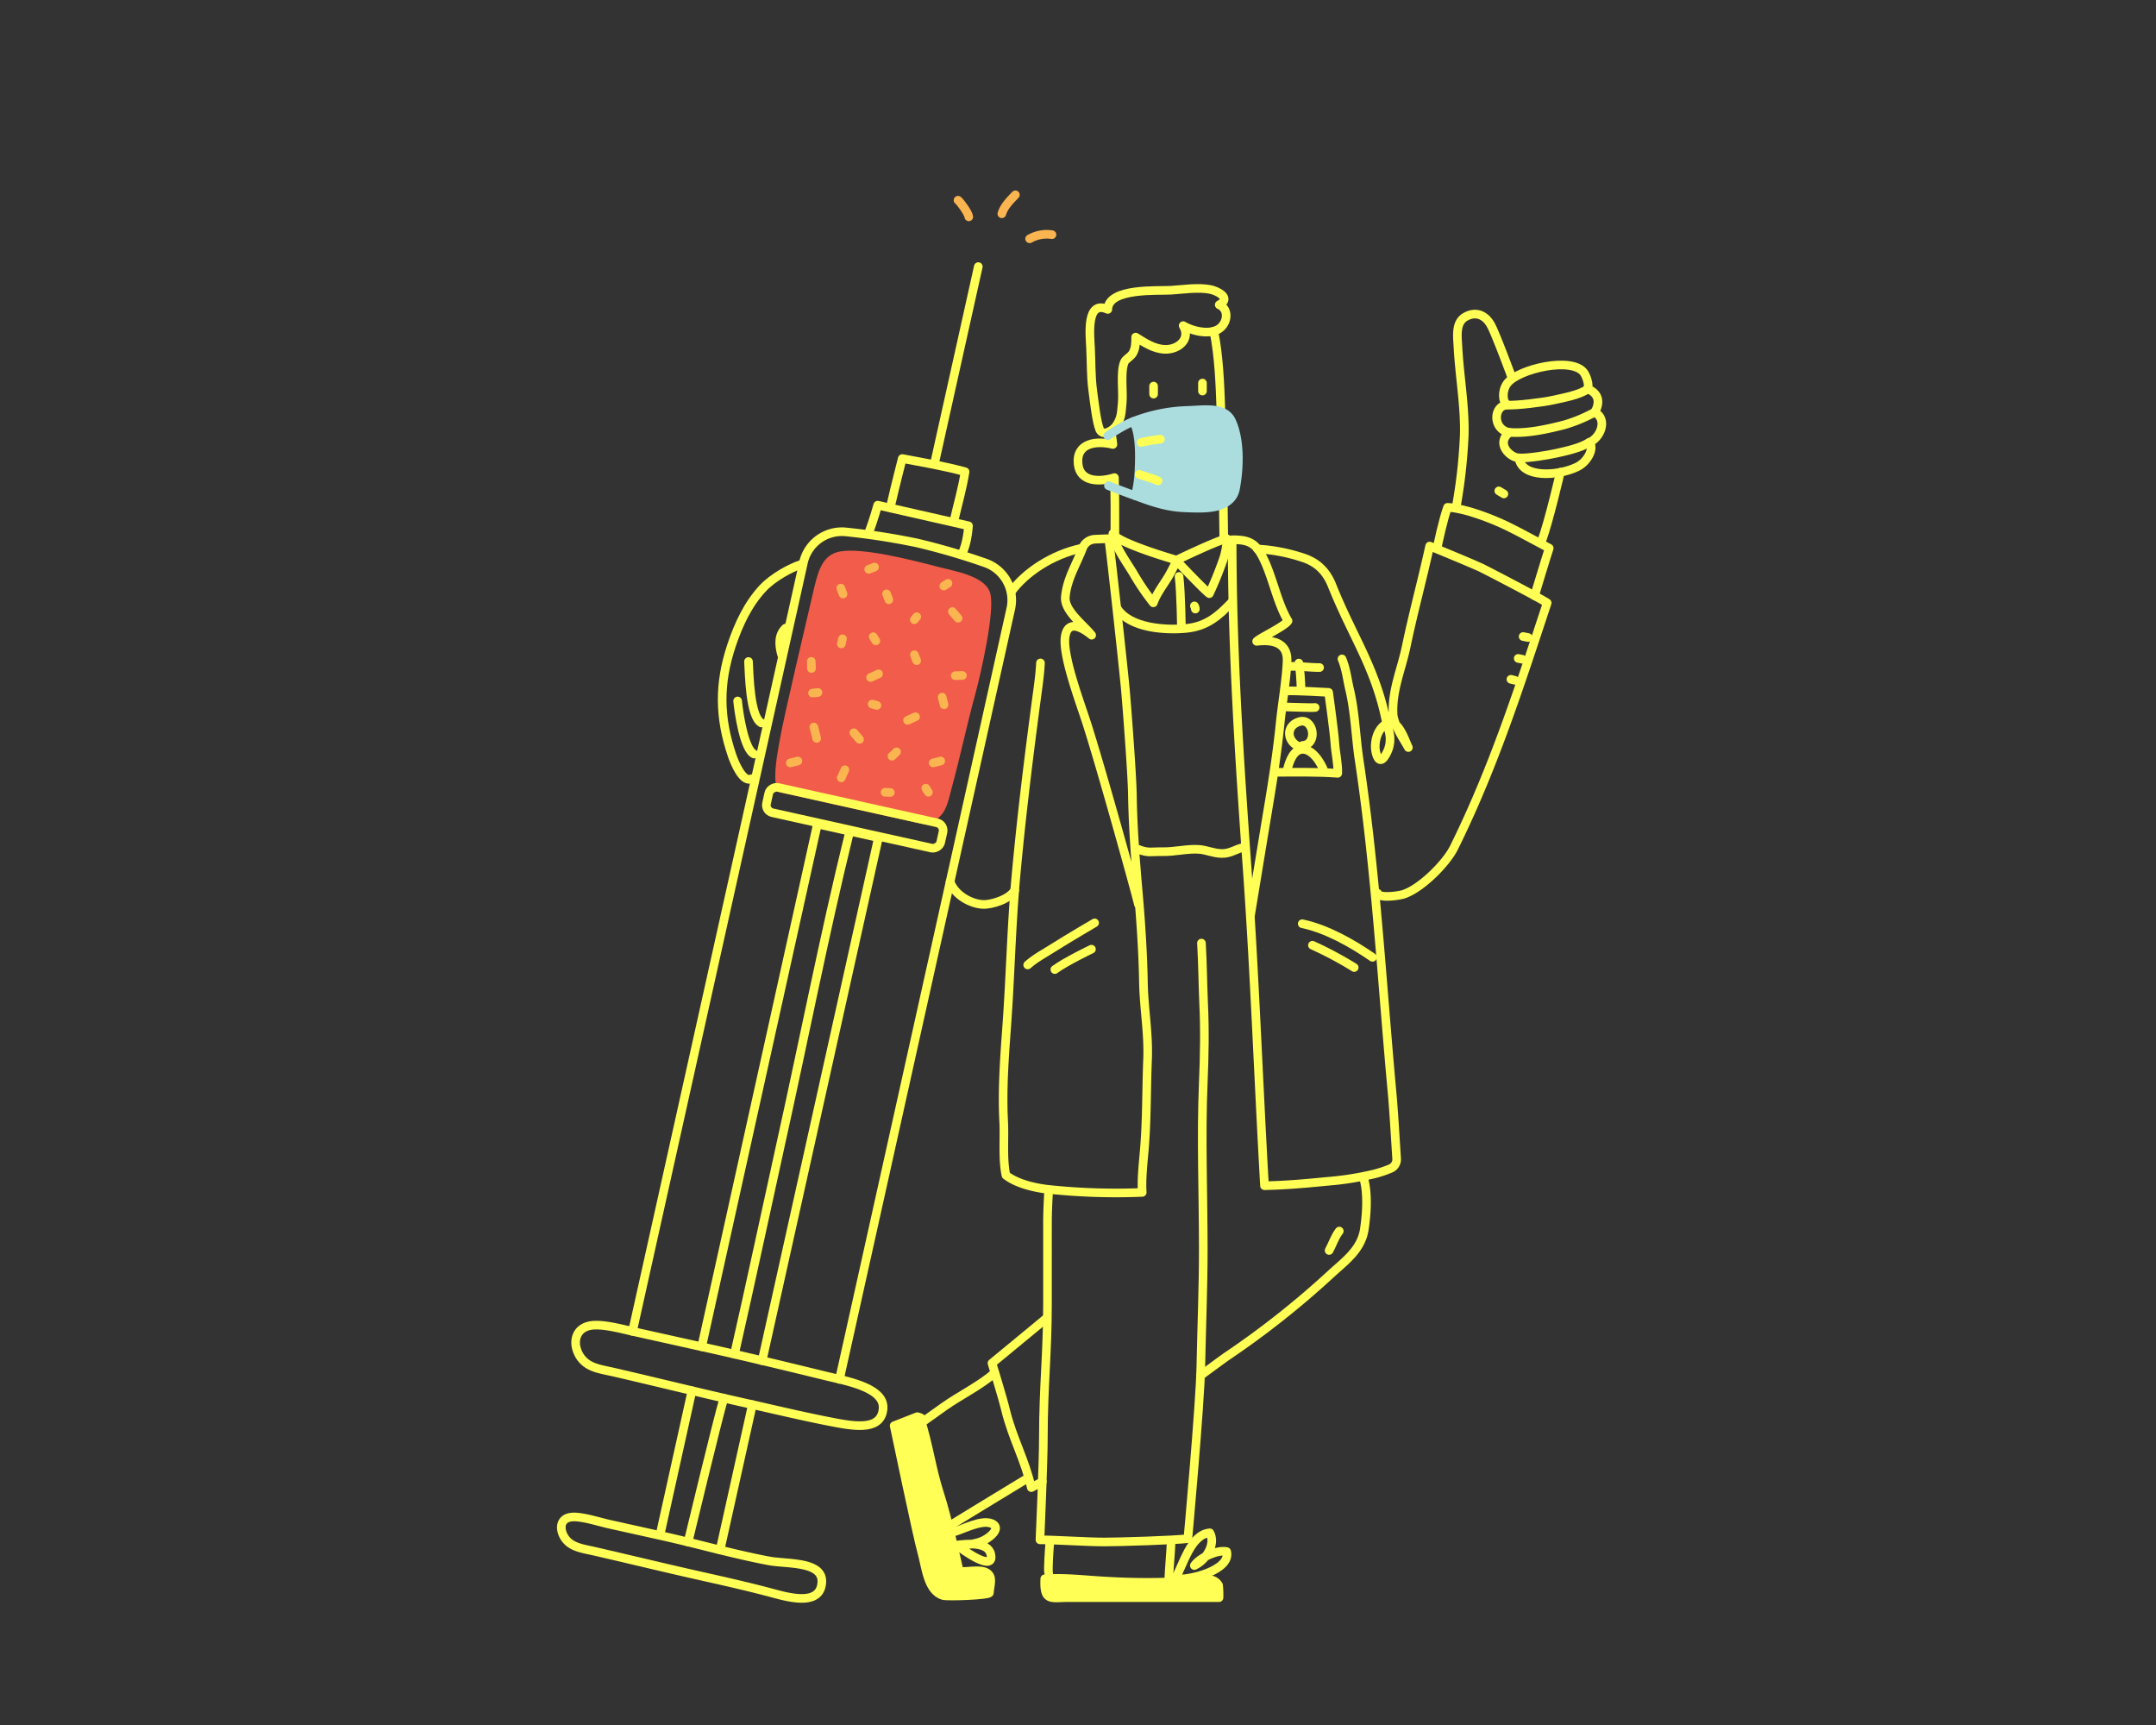 <svg xmlns="http://www.w3.org/2000/svg" viewBox="0 0 1000 800"><rect x="0" y="0" width="1000" height="800" fill="#333333" stroke="none"/><defs><style>.cls-1{fill:#f15d4a;stroke:#f15d4a;}.cls-1,.cls-2,.cls-3,.cls-4,.cls-5,.cls-6{stroke-linecap:round;stroke-linejoin:round;stroke-width:4px;}.cls-2,.cls-4,.cls-6{fill:none;}.cls-2,.cls-3{stroke:#FF57;}.cls-3{fill:#FF57;}.cls-4{stroke:#fab550;}.cls-5{fill:#abdddf;}.cls-5,.cls-6{stroke:#abdddf;}</style></defs><g id="Layer_2" data-name="Layer 2"><path class="cls-1" d="M362.28,365.5c-1.84-5.66.44-16.62,1.45-22.47,1.66-9.67,12.18-54.17,15.08-66.69,2.44-10.52,4-17.46,11.38-18.65,9.84-1.61,31.05,3.6,44.58,7.18,6.52,1.73,20.81,4,22.61,10.84,2,7.51-4.11,35.25-6.9,45.5-4,14.54-6.94,28.81-10.89,43.32-2,7.41-2.71,14.59-11.47,15.6Z"/><path class="cls-2" d="M515.81,203l.38,3.12c-7.52-1.86-17.23-.8-16.13,9.17.93,8.46,10.17,8.29,16.84,6.21.25,8.67.27,17.34.21,26"/><path class="cls-2" d="M566.3,190.92c-.43-12.46-.92-25.63-3.28-37.35"/><path class="cls-2" d="M567.62,250s-.09-7.28-.23-16.32"/><line class="cls-2" x1="535.06" y1="182.78" x2="535.06" y2="179.06"/><path class="cls-2" d="M510.1,199.29c-1.45-3.14-2.6-13.2-3.28-18.36-.85-6.32-.68-13.09-1-19.43s-2.09-22.58,8-18c.17-10.18,23.46-8.51,29.45-8.91,5.65-.38,12.31-1.42,17.94-.38,3.27.6,10.2,4,4.29,7.14,3.79,1.68,4,6.17,1.89,9.21-3.95,5.82-14.27,3.1-18.61.45,3.74,6.35-2.38,11.26-8.55,11-5.1-.21-9.37-3.13-13.49-5.68,0,2.57,0,5.27-1.38,7.55-1.1,1.77-3.27,2.54-3.92,4.2-1.86,4.82-.42,13.56-.94,18.84-.43,4.36-.29,6.94-2.84,10.61C516,199.82,511.56,202.44,510.1,199.29Z"/><path class="cls-2" d="M569.07,249.86c-3.37.26-23.38,9.91-23.38,9.91s-27.41-7.89-29.52-12.28c.86,5.73,6.38,13.28,9.46,18.36a109.81,109.81,0,0,0,9.31,13.72c1.42-4.24,5.06-8.86,7.28-12.7,1.67-2.9,3.49-6.82,3.49-6.82s12.94,13.71,15.21,15.26a164.58,164.58,0,0,0,6.32-15.53A30.69,30.69,0,0,0,569.07,249.86Z"/><path class="cls-2" d="M518.06,282c5.84,9.54,23.09,10.37,32.35,9.41,9.49-1,14.92-5.87,21-12.24"/><path class="cls-2" d="M546.87,267.33c.9,7.43,1.09,24.11,1.09,24.11"/><path class="cls-2" d="M554.43,282.45A3.33,3.33,0,0,0,554,281"/><path class="cls-2" d="M622.44,305.59c1.92,4.52,2.41,9.39,3.52,14.08,2.54,10.63,2.81,22,4.43,32.77C638.16,404,641,456.19,645.79,508.05c.58,6.27,1.56,22.47,2,29.34A4.58,4.58,0,0,1,645,541.9a52.08,52.08,0,0,1-7.63,2.55,140.27,140.27,0,0,1-21.87,3.44c-9.37.91-18.42,1.78-29,2-2.8-48.87-4.53-97.65-8-146.52-3.64-50.95-7-102-7-153.06,8.74,0,11.81,1.75,16.19,12.59,3.23,8,5.39,17.84,9.72,25.06-1.45,2.47-13.15,7.92-14.54,9.47,10.14-1.2,14.4,2.51,14.1,9.27-.39,9-2.29,19.65-3.19,28.58-1.22,12-3.12,24.81-5.11,36.73-2.79,16.75-8.76,53.14-8.76,53.14"/><path class="cls-2" d="M583.24,254.61a80.52,80.52,0,0,1,20.54,3.86c6.27,1.92,11.08,5.61,14.07,13.1,9.69,24.21,20.14,37.82,25.27,63.78.41,2.1,3.92,8.2-.9,15.49-2.84,4.28-4.27-1.78-4.34-4.17-.12-4.14,1.47-9.13,5.46-11.17,5-2.55,8.17,7.46,9.89,11.18-2.32-4.22-6.86-10.67-7.09-15.64-.5-11,3.86-20.54,6.05-31,3.44-16.45,7.33-30.44,10.92-46.8,0,0,20.91,8.55,24.51,10.37,6.26,3.15,28,14.53,30,16-12.84,38.89-25.06,76.9-43.31,113.66-3.48,7-15.17,18.93-23.54,21.53a32,32,0,0,1-8,.92c-1.79-.09-5-.61-3.79-1.46"/><path class="cls-2" d="M596.71,320.45c3.39-.28,19.54.65,19.54.65s2.58,18.57,2.88,23.48c.29,4.63,1.51,9.49,1.35,14.06-9.36-.7-19.47-.49-28.67-.47"/><path class="cls-2" d="M597.41,309.12c4.82-.37,9.7.5,14.64.47"/><path class="cls-2" d="M603.44,319.51c0-2.6-.53-10.7-1-12"/><path class="cls-2" d="M597.05,357.05c1-4.24,3-9.51,7.19-9.52,5.76,0,9.78,9.38,9.86,10.15"/><path class="cls-2" d="M602.71,346.31c-5.66-2.11-6.7-9.49-.23-11.59,6.85-2.23,9,10.62,1.65,11"/><path class="cls-2" d="M604,428.39c11.41,2.41,23,9,32.59,15.59"/><path class="cls-2" d="M608.74,438.37a168.64,168.64,0,0,1,19.37,10.33"/><path class="cls-2" d="M507.71,428s-13,7.62-18.76,11.3c-4,2.58-8.72,5-12.28,8.21"/><path class="cls-2" d="M506.25,440.2s-12.14,5.81-17,9.45"/><path class="cls-2" d="M482.59,307.44c-.25,5.45-1.1,11.1-1.83,16.53-3.66,27.47-7,54.5-9.53,82.13-2.12,23-2.59,46.26-4.26,69.38-1.08,14.82-2.21,29.7-1.45,44.55.42,8-.57,17.27,1.05,25,5.09,4,13.81,6,20.38,6.64A297.6,297.6,0,0,0,529.79,553c-.43-6.16.48-13.88,1-20.19,1.16-13.85.91-27.64,1.48-41.61.48-12-1.71-23.6-1.92-35.58C530.11,442,529.18,428,528,414.29c-1.36-15.31-2.54-30.63-2.78-46-.15-9.41-2.65-42.33-3.35-49.62-1.23-12.72-6.3-59-7.61-68.85,0,0-3.34.11-6.49.26a6.38,6.38,0,0,0-5.64,4.11c-2.92,7.67-7.24,14.25-8,22.63-.6,6.4,8.22,12.77,12.21,17.76-4-3.27-11-7.66-12.29.72s6.44,29.2,9.58,38.79c6.69,20.45,23.14,80,24.41,85.38"/><path class="cls-2" d="M501.85,254.22c-14,2.9-26.39,11.47-32.58,19.89"/><path class="cls-2" d="M470.66,412.81c-2.15,4.09-10.65,6.89-14.94,6.63-5.23-.32-12.68-4-15.05-10.5"/><path class="cls-2" d="M666.79,253.11s2.52-12.25,4.63-17.83c8.13.46,20.29,5.18,27.55,8.67,5.81,2.79,14,7.37,19.59,10.27-1.61,4.86-6.78,22.06-6.78,22.06"/><path class="cls-2" d="M675.41,235.21a246.2,246.2,0,0,0,3.74-33.37c.37-13.52-2.21-27.4-2.92-40.92-.27-5.12-1.24-11.47,3.67-14.1s9.15-.54,11.63,4c2.37,4.32,9.7,24.26,9.7,24.26"/><path class="cls-2" d="M704.51,212.35c-3.83,0-11.1-6.52-4.39-11.83-8.12-1.32-7.45-12.64-1-12.68-2.4-1.56-2.49-6.84,0-10.09,5.12-6.68,30.28-12.57,35.65-4.78,1.06,1.67,2.43,5.29,1.65,7.41,5.62,2.22,5.62,6.82,3.26,10.79,6.33,3.43,2.47,12.11-2.57,14,2.57,2.35-.57,9-5.65,11.4C722.13,221,705.66,221.66,704.51,212.35Z"/><path class="cls-2" d="M723.71,219s-5.36,23.2-8.73,32.17"/><path class="cls-2" d="M699.11,187.84c4,.32,16.92-1.31,20.84-2.21,4.54-1,13-2.5,16.46-5.25"/><path class="cls-2" d="M700.12,200.52c8.24.62,17.73-1.51,25.66-3.56a71,71,0,0,0,13.89-5.79"/><path class="cls-2" d="M695.18,227.66c.76.49,1.6,1,2.36,1.41"/><line class="cls-2" x1="706.46" y1="295.2" x2="708.82" y2="295.67"/><line class="cls-2" x1="704.17" y1="305.35" x2="706.02" y2="305.72"/><line class="cls-2" x1="700.79" y1="315.04" x2="702.68" y2="315.51"/><path class="cls-2" d="M528,393.89c4.54,1.85,6,1,11.36,1.09,5.5.11,11.61-1.5,16.95-1.05,3.39.29,6.44,1.76,10.16,1.89,4.26.15,6.84-2.2,10.62-2.89"/><path class="cls-2" d="M557.26,437.37c.54,8.78.62,19.07,1,27.81.6,12.19.37,24.58-.15,36.79-1.08,25.62,0,51.74,0,77.49,0,18.14-.79,36.28-1.14,54.42-.32,17.37-6,79.69-6,79.69-6.26.77-31.65,1.55-38.61,1.55-8.35,0-22.66-1-30-1,0,0,1.6-35.83,1.58-47.63,0-23.18,1.91-38.71,1.91-61.86V565.71c0-4.33.47-12.52.47-12.52"/><path class="cls-2" d="M632.36,546c2.2,6.89,1.53,16.9.46,24-1.45,9.7-9,14.82-16,21.3A406.64,406.64,0,0,1,569.07,629c-2.24,1.54-12.14,8.87-12.14,8.87"/><path class="cls-2" d="M621.19,570.93c-2.11,2.73-3.09,6-4.72,9"/><path class="cls-2" d="M485,611.66l-24.9,20.54s5,16.16,6.35,21.88c3.24,13.14,8.85,22.61,11.89,35.82l5.12-2.73"/><path class="cls-2" d="M461.38,636.69c-6.58,5.77-16,10.41-23.36,15.55-2.4,1.67-9.23,6.59-9.23,6.59"/><path class="cls-2" d="M475.51,686.23c-3.4,2-34.79,21.2-34.79,21.2"/><path class="cls-3" d="M425.48,657l-10.75,4.2s10.87,52,12.75,58.47c1.95,6.73,2.65,18.14,10,20.3,1.9.56,21.41-.05,21.45-1.33.14-3.58,2-7.55-1.58-9.39-3.3-1.7-8.91,0-12.46-.58,0,0-5.32-24.57-9-35.8s-5.29-23.5-9-34.84C427.4,657.72,427.82,657.67,425.48,657Z"/><path class="cls-2" d="M442.48,710.43c4.76-1.42,12.85-5.8,17.5-3.86,3.95,1.65.67,5.13-2.26,7-3.86,2.53-9.42,3-13.89,3,4.12-.54,14.35-1.78,15.71,4.21,2,8.84-13.41-2.2-15.71-4.21"/><path class="cls-3" d="M565.4,740.94a36.78,36.78,0,0,0-.21-5.75c-2.8-4.78-10.28-2.15-14.66-1.87a323.12,323.12,0,0,1-36.56,0c-10-.48-19.28-1.79-29.38-1.14-.5,10.63,2.78,8.77,10.68,8.76H565.4Z"/><path class="cls-2" d="M486.41,729.63c-.49-1.35.35-12.8.53-14.25"/><path class="cls-2" d="M542.15,731.52c0-1.89,1-13.78,1-15.67"/><path class="cls-2" d="M545,732.23c3.92-6.51,7.19-20.62,16.15-21.36,3,5.53-2.07,12.85-7.19,15.18,2.58-3.74,10.72-7.45,15-6.47C571.12,728.18,551.44,733.1,545,732.23Z"/><path class="cls-2" d="M371.35,261.84c-4.4,1.42-12.77,5.81-17.63,11.07-6.91,7.46-11.21,16.82-14.39,26.32-5.95,17.75-5.8,33.57.28,51.29,1,2.93,4.93,12.79,9,10.61"/><path class="cls-2" d="M342.13,325.08c.51,5.33,3,22.6,7.64,24.62"/><path class="cls-2" d="M347.17,306.79c.35,5.84.63,25.73,6,28.51"/><path class="cls-2" d="M364.38,291.29c-3.42,3.17-3.13,7.83-1.86,12.33"/><path class="cls-2" d="M293.38,617.44,372.66,260.9a18.26,18.26,0,0,1,19.52-14.23,319.39,319.39,0,0,1,33.18,5.14,311,311,0,0,1,31.81,9.31,18.28,18.28,0,0,1,11.66,21.16L389.36,639.69"/><path class="cls-2" d="M402.92,247.08c2.26-5.75,4.18-12.8,4.18-12.8l42.1,9.56s-.39,8.08-3.13,13.28"/><path class="cls-2" d="M413.43,233.28c1.51-6.75,5.06-20.62,5.06-20.62,9.34,1.78,19.84,3.53,29.14,6.13-1.39,8.29-3.25,14.54-5.11,22.57"/><line class="cls-2" x1="433.66" y1="214.02" x2="453.76" y2="123.64"/><line class="cls-2" x1="348.97" y1="651.42" x2="333.99" y2="718.82"/><polyline class="cls-2" points="325.46 624.57 379.13 382.16 407.44 388.45 353.5 631.05"/><line class="cls-2" x1="306.18" y1="711.65" x2="320.95" y2="644.96"/><path class="cls-2" d="M272,632.22c3.47,2.53,8.12,3.1,12.86,4.19,20.11,4.64,40.14,9.64,60.28,14.14,13.81,3.09,27.2,6.33,41.06,9,10.94,2.14,22.49,3.75,23.39-6.18.88-9.75-16.75-12.83-26.26-15.16-19.69-4.8-39.71-9.65-59.52-14q-15.11-3.36-30.21-6.72c-5.31-1.2-14.27-3.63-19.6-2.75-6.57,1.08-8.28,6.89-6.13,12.09A12.15,12.15,0,0,0,272,632.22Z"/><path class="cls-2" d="M265,716.15c2.94,1.84,6.78,2.38,10.71,3.28,16.68,3.82,33.31,7.89,50,11.62,11.45,2.55,22.78,5.13,34.08,8.19,8.91,2.41,20.77,4.66,21.39-5.41.61-9.88-16.51-8.43-24.48-9.94-16.51-3.11-33-7.88-49.38-11.53q-12.53-2.79-25.05-5.57c-4.41-1-12.71-3.66-17.06-3.23-5.37.52-5.72,5.15-3.79,8.77A9.93,9.93,0,0,0,265,716.15Z"/><rect class="cls-2" x="390.42" y="337.84" width="12" height="82.77" rx="3.59" transform="translate(-59.8 683.88) rotate(-77.46)"/><path class="cls-2" d="M335.74,648.42c-2.86,9.54-16.6,66.71-16.6,66.71"/><path class="cls-2" d="M393.62,387.63c-11.14,45.2-21.28,97-31.36,142.31-4.39,19.74-15,69.31-21.6,98.1"/><line class="cls-4" x1="377.47" y1="337.17" x2="378.79" y2="342.45"/><line class="cls-4" x1="403.79" y1="314.19" x2="407.49" y2="312.52"/><line class="cls-4" x1="390.76" y1="296.25" x2="390.23" y2="298.62"/><line class="cls-4" x1="389.97" y1="272.75" x2="391.02" y2="275.48"/><line class="cls-4" x1="424.07" y1="287.41" x2="425.21" y2="286"/><line class="cls-4" x1="437.76" y1="271.79" x2="439.7" y2="270.55"/><line class="cls-4" x1="441.72" y1="283.62" x2="444.36" y2="286.7"/><line class="cls-4" x1="424.11" y1="303.66" x2="425.17" y2="306.39"/><line class="cls-4" x1="420.94" y1="334.07" x2="424.64" y2="332.4"/><line class="cls-4" x1="443.04" y1="313.35" x2="446.38" y2="313.26"/><line class="cls-4" x1="436.98" y1="323.32" x2="437.86" y2="326.84"/><line class="cls-4" x1="429.39" y1="365.52" x2="430.62" y2="367.45"/><line class="cls-4" x1="432.82" y1="353.81" x2="436.34" y2="352.93"/><line class="cls-4" x1="413.73" y1="350.71" x2="415.84" y2="348.68"/><line class="cls-4" x1="412.95" y1="367.53" x2="410.52" y2="367.44"/><line class="cls-4" x1="396.03" y1="339.81" x2="398.67" y2="342.89"/><line class="cls-4" x1="404.53" y1="326.54" x2="406.74" y2="327.14"/><line class="cls-4" x1="406.25" y1="297.22" x2="405.02" y2="295.28"/><line class="cls-4" x1="379.4" y1="321.15" x2="376.85" y2="321.42"/><line class="cls-4" x1="376.39" y1="310.06" x2="376.3" y2="306.72"/><line class="cls-4" x1="366.55" y1="353.81" x2="370.07" y2="352.93"/><line class="cls-4" x1="390.19" y1="360.76" x2="391.86" y2="356.97"/><line class="cls-4" x1="412.26" y1="278.14" x2="411.2" y2="275.41"/><line class="cls-4" x1="402.91" y1="264.04" x2="405.64" y2="262.98"/><path class="cls-4" d="M449.35,100.57c-.11-1.61-3.76-6.76-5-7.72"/><path class="cls-4" d="M464.67,99.15c.93-3.36,3.89-6.29,6.29-8.8"/><path class="cls-4" d="M477.56,110.75a16.09,16.09,0,0,1,10.37-1.92"/><path class="cls-5" d="M571.22,195.28c-3.29-7.05-13.25-5.11-20.54-4.94a74.77,74.77,0,0,0-25.08,5.16v0c3.16,4.68,3,15.8,2.73,21.62A58,58,0,0,1,526.82,229l-.3.88c7.42,2.82,14.64,5.29,22.63,5.62,5.11.21,12.38.65,17.25-1.34,3.58-1.47,6-3.86,6.68-7.68C574.85,217.21,575.31,204.05,571.22,195.28Z"/><path class="cls-2" d="M529.29,205.21a73.3,73.3,0,0,1,8.92-1.53"/><path class="cls-2" d="M528.36,220c1.42.37,7.59,2.42,8.78,3"/><path class="cls-6" d="M526.52,229.88c-2.51-.8-12.41-4.64-12.41-4.64"/><path class="cls-6" d="M513.81,202.09s6.58-4.58,11.79-6.6"/><line class="cls-2" x1="557.73" y1="181.37" x2="557.73" y2="177.64"/><path class="cls-2" d="M596.11,327.86c2.29,0,11.64.47,13.89.25"/><path class="cls-2" d="M704.51,212.35c4,.31,13.64-1.3,17.56-2.19,4.54-1,11.38-2.55,15-5"/></g></svg>